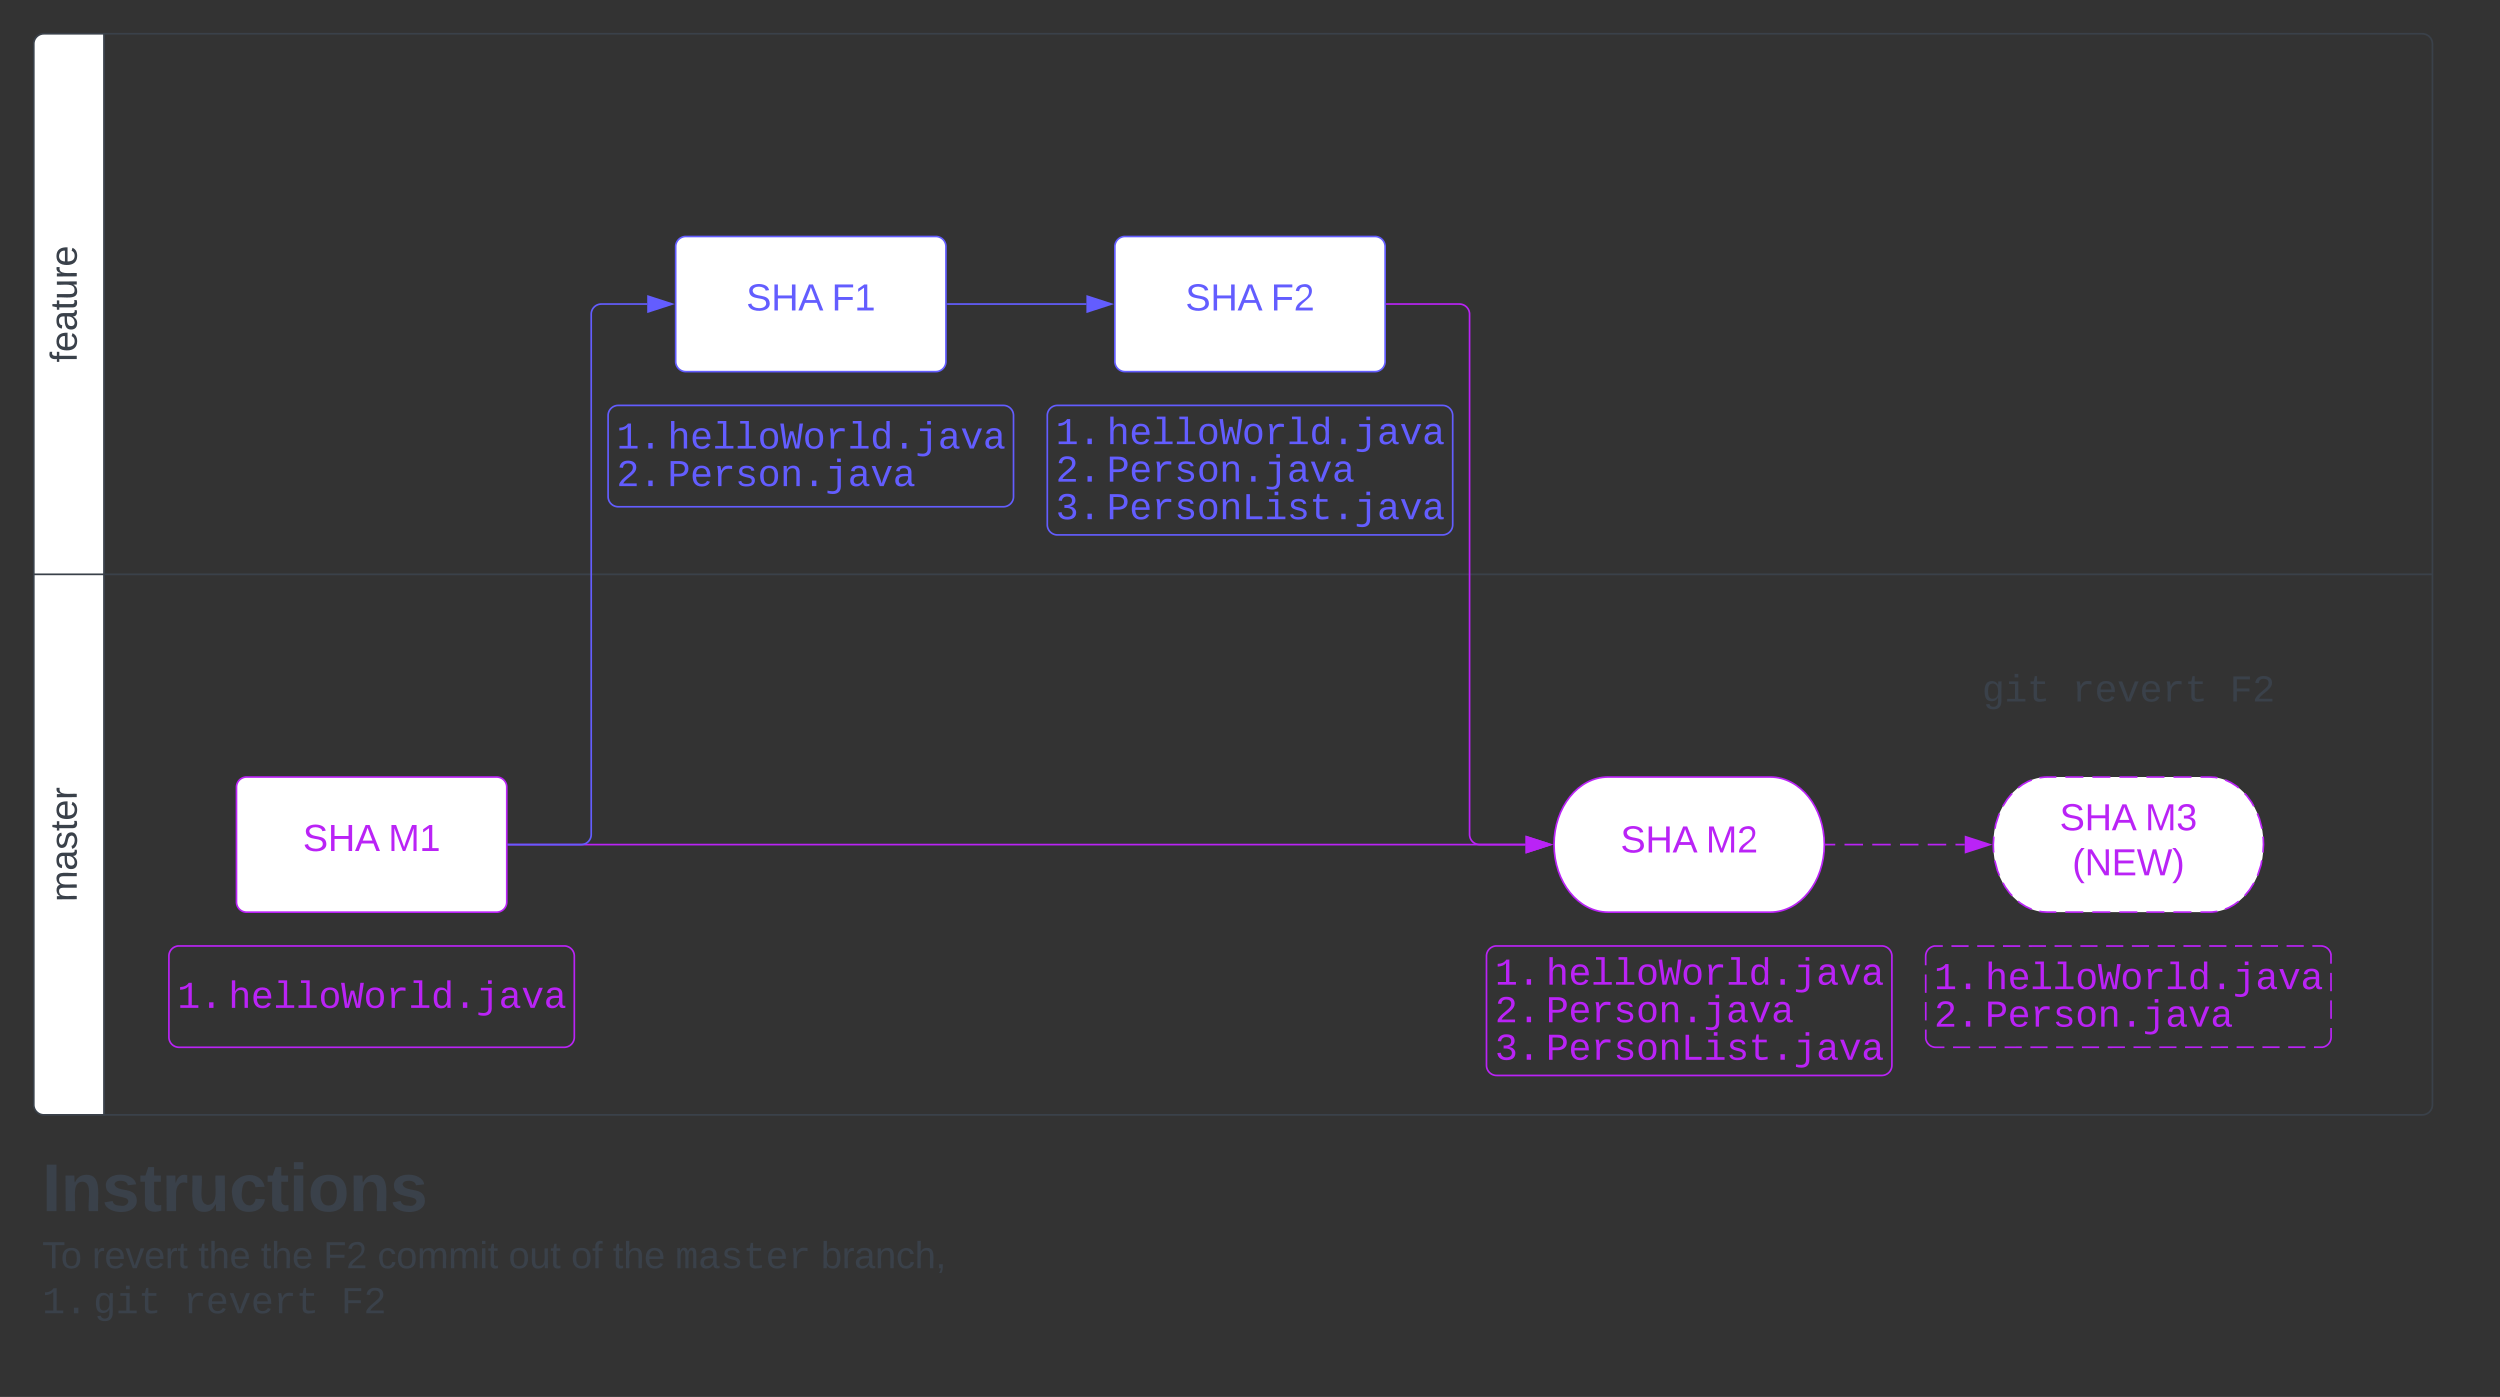 <svg xmlns="http://www.w3.org/2000/svg" xmlns:xlink="http://www.w3.org/1999/xlink" xmlns:lucid="lucid" width="1480" height="827"><rect width="100%" height="100%" fill="#333333" stroke="none"/><g transform="translate(0 0)" lucid:page-tab-id="qTZPbppSjPnt"><path d="M20 340V26a6 6 0 0 1 6-6h35.67v320zM61.67 660H26a6 6 0 0 1-6-6V340h41.67z" stroke="#3a414a" fill="#fff"/><path d="M61.67 20H1434a6 6 0 0 1 6 6v314H61.67zM1440 340v314a6 6 0 0 1-6 6H61.67V340z" stroke="#3a414a" fill="none"/><use xlink:href="#a" transform="matrix(-1.8369701987210297e-16,-1,1,-1.8369701987210297e-16,20,340) translate(125.463 25.444)"/><use xlink:href="#b" transform="matrix(-1.8369701987210297e-16,-1,1,-1.8369701987210297e-16,20,660) translate(126.111 25.444)"/><path d="M140 466a6 6 0 0 1 6-6h148a6 6 0 0 1 6 6v68a6 6 0 0 1-6 6H146a6 6 0 0 1-6-6z" stroke="#ba23f6" fill="#fff"/><use xlink:href="#c" transform="matrix(1,0,0,1,152,472) translate(27.321 31.778)"/><use xlink:href="#d" transform="matrix(1,0,0,1,152,472) translate(77.877 31.778)"/><path d="M400 146a6 6 0 0 1 6-6h148a6 6 0 0 1 6 6v68a6 6 0 0 1-6 6H406a6 6 0 0 1-6-6z" stroke="#635dff" fill="#fff"/><use xlink:href="#e" transform="matrix(1,0,0,1,412,152) translate(29.79 31.778)"/><use xlink:href="#f" transform="matrix(1,0,0,1,412,152) translate(80.346 31.778)"/><path d="M660 146a6 6 0 0 1 6-6h148a6 6 0 0 1 6 6v68a6 6 0 0 1-6 6H666a6 6 0 0 1-6-6z" stroke="#635dff" fill="#fff"/><use xlink:href="#e" transform="matrix(1,0,0,1,672,152) translate(29.79 31.778)"/><use xlink:href="#g" transform="matrix(1,0,0,1,672,152) translate(80.346 31.778)"/><path d="M1048 460c17.67 0 32 17.9 32 40s-14.33 40-32 40h-96c-17.67 0-32-17.9-32-40s14.33-40 32-40z" stroke="#ba23f6" fill="#fff"/><use xlink:href="#c" transform="matrix(1,0,0,1,925,465) translate(34.321 39.653)"/><use xlink:href="#h" transform="matrix(1,0,0,1,925,465) translate(84.877 39.653)"/><path d="M560.96 180h82.2" stroke="#635dff" fill="none"/><path d="M560.98 180.5h-.52v-1h.52z" stroke="#635dff" stroke-width=".05" fill="#635dff"/><path d="M657.92 180l-14.27 4.64v-9.28z" stroke="#635dff" fill="#635dff"/><path d="M820.96 180h43.02a6 6 0 0 1 6 6v308a6 6 0 0 0 6 6h27.14" stroke="#ba23f6" fill="none"/><path d="M820.98 180.5h-.52v-1h.52z" stroke="#ba23f6" stroke-width=".05" fill="#ba23f6"/><path d="M917.88 500l-14.26 4.64v-9.28z" stroke="#ba23f6" fill="#ba23f6"/><path d="M300.96 500h602.16" stroke="#ba23f6" fill="none"/><path d="M300.98 500.5h-.52v-1h.52z" stroke="#ba23f6" stroke-width=".05" fill="#ba23f6"/><path d="M917.88 500l-14.26 4.64v-9.28z" stroke="#ba23f6" fill="#ba23f6"/><path d="M300.96 500H344a6 6 0 0 0 6-6V186a6 6 0 0 1 6-6h27.15" stroke="#635dff" fill="none"/><path d="M300.98 500.5h-.52v-1h.52z" stroke="#635dff" stroke-width=".05" fill="#635dff"/><path d="M397.92 180l-14.27 4.64v-9.28z" stroke="#635dff" fill="#635dff"/><path d="M100 566a6 6 0 0 1 6-6h228a6 6 0 0 1 6 6v48a6 6 0 0 1-6 6H106a6 6 0 0 1-6-6z" stroke="#ba23f6" fill="#fff" fill-opacity="0"/><use xlink:href="#i" transform="matrix(1,0,0,1,105,565) translate(0 31.662)"/><use xlink:href="#j" transform="matrix(1,0,0,1,105,565) translate(30.226 31.662)"/><path d="M360 246a6 6 0 0 1 6-6h228a6 6 0 0 1 6 6v48a6 6 0 0 1-6 6H366a6 6 0 0 1-6-6z" stroke="#635dff" fill="#fff" fill-opacity="0"/><use xlink:href="#k" transform="matrix(1,0,0,1,365,245) translate(0 20.551)"/><use xlink:href="#l" transform="matrix(1,0,0,1,365,245) translate(30.226 20.551)"/><use xlink:href="#m" transform="matrix(1,0,0,1,365,245) translate(0 42.773)"/><use xlink:href="#n" transform="matrix(1,0,0,1,365,245) translate(30.226 42.773)"/><path d="M620 246a6 6 0 0 1 6-6h228a6 6 0 0 1 6 6v64.67a6 6 0 0 1-6 6H626a6 6 0 0 1-6-6z" stroke="#635dff" fill="#fff" fill-opacity="0"/><use xlink:href="#k" transform="matrix(1,0,0,1,625,245) translate(0 17.94)"/><use xlink:href="#l" transform="matrix(1,0,0,1,625,245) translate(30.226 17.94)"/><use xlink:href="#m" transform="matrix(1,0,0,1,625,245) translate(0 40.162)"/><use xlink:href="#o" transform="matrix(1,0,0,1,625,245) translate(30.226 40.162)"/><use xlink:href="#p" transform="matrix(1,0,0,1,625,245) translate(0 62.385)"/><use xlink:href="#q" transform="matrix(1,0,0,1,625,245) translate(30.226 62.385)"/><path d="M880 566a6 6 0 0 1 6-6h228a6 6 0 0 1 6 6v64.67a6 6 0 0 1-6 6H886a6 6 0 0 1-6-6z" stroke="#ba23f6" fill="#fff" fill-opacity="0"/><use xlink:href="#i" transform="matrix(1,0,0,1,885,565) translate(0 17.94)"/><use xlink:href="#r" transform="matrix(1,0,0,1,885,565) translate(30.226 17.94)"/><use xlink:href="#s" transform="matrix(1,0,0,1,885,565) translate(0 40.162)"/><use xlink:href="#t" transform="matrix(1,0,0,1,885,565) translate(30.226 40.162)"/><use xlink:href="#u" transform="matrix(1,0,0,1,885,565) translate(0 62.385)"/><use xlink:href="#v" transform="matrix(1,0,0,1,885,565) translate(30.226 62.385)"/><path d="M20 686a6 6 0 0 1 6-6h1408a6 6 0 0 1 6 6v94.9a6 6 0 0 1-6 6H26a6 6 0 0 1-6-6z" stroke="#000" stroke-opacity="0" fill="#fff" fill-opacity="0"/><g><use xlink:href="#w" transform="matrix(1,0,0,1,25,685) translate(0 32)"/><use xlink:href="#x" transform="matrix(1,0,0,1,25,685) translate(0 65.778)"/><use xlink:href="#y" transform="matrix(1,0,0,1,25,685) translate(29.568 65.778)"/><use xlink:href="#z" transform="matrix(1,0,0,1,25,685) translate(92.407 65.778)"/><use xlink:href="#z" transform="matrix(1,0,0,1,25,685) translate(129.444 65.778)"/><use xlink:href="#A" transform="matrix(1,0,0,1,25,685) translate(166.481 65.778)"/><use xlink:href="#B" transform="matrix(1,0,0,1,25,685) translate(198.519 65.778)"/><use xlink:href="#C" transform="matrix(1,0,0,1,25,685) translate(276.111 65.778)"/><use xlink:href="#D" transform="matrix(1,0,0,1,25,685) translate(313.148 65.778)"/><use xlink:href="#z" transform="matrix(1,0,0,1,25,685) translate(337.84 65.778)"/><use xlink:href="#E" transform="matrix(1,0,0,1,25,685) translate(374.877 65.778)"/><use xlink:href="#F" transform="matrix(1,0,0,1,25,685) translate(461.062 65.778)"/><use xlink:href="#G" transform="matrix(1,0,0,1,25,685) translate(0 92.44)"/><use xlink:href="#H" transform="matrix(1,0,0,1,25,685) translate(30.226 92.44)"/><use xlink:href="#I" transform="matrix(1,0,0,1,25,685) translate(83.568 92.44)"/><use xlink:href="#J" transform="matrix(1,0,0,1,25,685) translate(176.916 92.44)"/></g><path d="M1308 460c17.67 0 32 17.9 32 40s-14.33 40-32 40h-96c-17.67 0-32-17.9-32-40s14.33-40 32-40z" fill="#fff"/><path d="M1317.24 461.72l.38.12 3.18 1.5 3.17 2 1.38 1.13m3.44 3.22l1.33 1.4 2.84 3.88 1.3 2.36m2.06 4.25l1.24 3.07 1.5 5.67.03.26m.62 4.7l.15 1.12.13 3.58-.3 4.72m-.68 4.66l-.53 2.8-1.77 5.46-.37.78m-2.02 4.27l-2.57 4.08-2.93 3.57m-3.46 3.2l-2.78 2.05-3.18 1.78-2.2.88m-4.52 1.3l-2.86.37-1.84.07h-5.33m-5.34 0h-10.66m-5.34 0h-10.66m-5.34 0h-10.66m-5.34 0h-10.66m-5.34 0h-10.66m-5.34 0H1212l-3.24-.2-1.45-.28m-4.54-1.24l-.38-.12-3.18-1.5-3.17-2-1.38-1.13m-3.44-3.22l-1.33-1.4-2.84-3.88-1.3-2.36m-2.06-4.25l-1.24-3.07-1.5-5.67-.03-.26m-.62-4.7l-.15-1.12-.13-3.58.3-4.72m.68-4.66l.53-2.8 1.77-5.46.37-.78m2.02-4.27l2.57-4.08 2.93-3.57m3.46-3.2l2.78-2.05 3.18-1.78 2.2-.88m4.52-1.3l2.86-.37 1.84-.07h5.33m5.34 0h10.66m5.34 0h10.66m5.34 0h10.66m5.34 0h10.66m5.34 0h10.66m5.34 0h5.33l3.24.2 1.45.28" stroke="#ba23f6" fill="none"/><g><use xlink:href="#c" transform="matrix(1,0,0,1,1185,465) translate(34.326 26.528)"/><use xlink:href="#K" transform="matrix(1,0,0,1,1185,465) translate(84.882 26.528)"/><use xlink:href="#L" transform="matrix(1,0,0,1,1185,465) translate(41.795 53.194)"/></g><path d="M1140 566a6 6 0 0 1 6-6h228a6 6 0 0 1 6 6v48a6 6 0 0 1-6 6h-228a6 6 0 0 1-6-6z" fill="#fff" fill-opacity="0"/><path d="M1155.24 560.07h10.17m5.1 0h10.17m5.1 0h10.17m5.08 0l10.18-.02m5.1 0h10.16m5.1 0h10.16m5.1 0h10.17m5.07 0l10.18-.02m5.1 0h10.16m5.1 0h10.17m5.1 0h10.17m5.08 0l10.18-.02m5.1 0h10.16m5.1 0h10.16m5.1 0h5.08l.94.07.9.22.88.35.8.5.72.6.6.72.5.8.37.88.23.9v5.45m0 5.44l.03 10.87m0 5.45l.02 10.87m0 5.44l.02 5.44-.07.94-.22.9-.35.88-.5.8-.6.72-.72.6-.8.5-.88.37-.9.23h-5.1m-5.1 0h-10.16m-5.1 0h-10.17m-5.1 0h-10.17m-5.08 0l-10.18.02m-5.1 0h-10.16m-5.1 0h-10.16m-5.1 0h-10.17m-5.07 0l-10.18.02m-5.1 0h-10.16m-5.1 0h-10.17m-5.1 0h-10.17m-5.08 0l-10.18.02m-5.1 0h-10.16m-5.1 0h-10.16m-5.1 0H1146l-.94-.07-.9-.22-.88-.35-.8-.5-.72-.6-.6-.72-.5-.8-.37-.88-.23-.9v-5.45m0-5.44l-.03-10.87m0-5.45l-.02-10.87m0-5.44L1140 566l.07-.94.22-.9.35-.88.5-.8.6-.72.72-.6.8-.5.88-.37.9-.23h5.1" stroke="#ba23f6" fill="none"/><g><use xlink:href="#i" transform="matrix(1,0,0,1,1145,565) translate(0 20.551)"/><use xlink:href="#r" transform="matrix(1,0,0,1,1145,565) translate(30.226 20.551)"/><use xlink:href="#s" transform="matrix(1,0,0,1,1145,565) translate(0 42.773)"/><use xlink:href="#M" transform="matrix(1,0,0,1,1145,565) translate(30.226 42.773)"/></g><path d="M1081 500h5.47m5.48 0h10.95m5.47 0h10.95m5.48 0h10.94m5.48 0h10.95m5.47 0h5.48" stroke="#ba23f6" fill="none"/><path d="M1081 500.5h-.53l.03-.5-.02-.5h.53z" stroke="#ba23f6" stroke-width=".05" fill="#ba23f6"/><path d="M1177.88 500l-14.26 4.64v-9.28z" stroke="#ba23f6" fill="#ba23f6"/><path d="M1130 386a6 6 0 0 1 6-6h248a6 6 0 0 1 6 6v48a6 6 0 0 1-6 6h-248a6 6 0 0 1-6-6z" stroke="#000" stroke-opacity="0" fill="#fff" fill-opacity="0"/><g><use xlink:href="#H" transform="matrix(1,0,0,1,1135,385) translate(38.319 30.273)"/><use xlink:href="#I" transform="matrix(1,0,0,1,1135,385) translate(91.661 30.273)"/><use xlink:href="#J" transform="matrix(1,0,0,1,1135,385) translate(185.01 30.273)"/></g><defs><path fill="#3a414a" d="M101-234c-31-9-42 10-38 44h38v23H63V0H32v-167H5v-23h27c-7-52 17-82 69-68v24" id="N"/><path fill="#3a414a" d="M100-194c63 0 86 42 84 106H49c0 40 14 67 53 68 26 1 43-12 49-29l28 8c-11 28-37 45-77 45C44 4 14-33 15-96c1-61 26-98 85-98zm52 81c6-60-76-77-97-28-3 7-6 17-6 28h103" id="O"/><path fill="#3a414a" d="M141-36C126-15 110 5 73 4 37 3 15-17 15-53c-1-64 63-63 125-63 3-35-9-54-41-54-24 1-41 7-42 31l-33-3c5-37 33-52 76-52 45 0 72 20 72 64v82c-1 20 7 32 28 27v20c-31 9-61-2-59-35zM48-53c0 20 12 33 32 33 41-3 63-29 60-74-43 2-92-5-92 41" id="P"/><path fill="#3a414a" d="M59-47c-2 24 18 29 38 22v24C64 9 27 4 27-40v-127H5v-23h24l9-43h21v43h35v23H59v120" id="Q"/><path fill="#3a414a" d="M84 4C-5 8 30-112 23-190h32v120c0 31 7 50 39 49 72-2 45-101 50-169h31l1 190h-30c-1-10 1-25-2-33-11 22-28 36-60 37" id="R"/><path fill="#3a414a" d="M114-163C36-179 61-72 57 0H25l-1-190h30c1 12-1 29 2 39 6-27 23-49 58-41v29" id="S"/><g id="a"><use transform="matrix(0.062,0,0,0.062,0,0)" xlink:href="#N"/><use transform="matrix(0.062,0,0,0.062,6.173,0)" xlink:href="#O"/><use transform="matrix(0.062,0,0,0.062,18.519,0)" xlink:href="#P"/><use transform="matrix(0.062,0,0,0.062,30.864,0)" xlink:href="#Q"/><use transform="matrix(0.062,0,0,0.062,37.037,0)" xlink:href="#R"/><use transform="matrix(0.062,0,0,0.062,49.383,0)" xlink:href="#S"/><use transform="matrix(0.062,0,0,0.062,56.728,0)" xlink:href="#O"/></g><path fill="#3a414a" d="M210-169c-67 3-38 105-44 169h-31v-121c0-29-5-50-35-48C34-165 62-65 56 0H25l-1-190h30c1 10-1 24 2 32 10-44 99-50 107 0 11-21 27-35 58-36 85-2 47 119 55 194h-31v-121c0-29-5-49-35-48" id="T"/><path fill="#3a414a" d="M135-143c-3-34-86-38-87 0 15 53 115 12 119 90S17 21 10-45l28-5c4 36 97 45 98 0-10-56-113-15-118-90-4-57 82-63 122-42 12 7 21 19 24 35" id="U"/><g id="b"><use transform="matrix(0.062,0,0,0.062,0,0)" xlink:href="#T"/><use transform="matrix(0.062,0,0,0.062,18.457,0)" xlink:href="#P"/><use transform="matrix(0.062,0,0,0.062,30.802,0)" xlink:href="#U"/><use transform="matrix(0.062,0,0,0.062,41.914,0)" xlink:href="#Q"/><use transform="matrix(0.062,0,0,0.062,48.086,0)" xlink:href="#O"/><use transform="matrix(0.062,0,0,0.062,60.432,0)" xlink:href="#S"/></g><path fill="#ba23f6" d="M185-189c-5-48-123-54-124 2 14 75 158 14 163 119 3 78-121 87-175 55-17-10-28-26-33-46l33-7c5 56 141 63 141-1 0-78-155-14-162-118-5-82 145-84 179-34 5 7 8 16 11 25" id="V"/><path fill="#ba23f6" d="M197 0v-115H63V0H30v-248h33v105h134v-105h34V0h-34" id="W"/><path fill="#ba23f6" d="M205 0l-28-72H64L36 0H1l101-248h38L239 0h-34zm-38-99l-47-123c-12 45-31 82-46 123h93" id="X"/><g id="c"><use transform="matrix(0.062,0,0,0.062,0,0)" xlink:href="#V"/><use transform="matrix(0.062,0,0,0.062,14.815,0)" xlink:href="#W"/><use transform="matrix(0.062,0,0,0.062,30.802,0)" xlink:href="#X"/></g><path fill="#ba23f6" d="M240 0l2-218c-23 76-54 145-80 218h-23L58-218 59 0H30v-248h44l77 211c21-75 51-140 76-211h43V0h-30" id="Y"/><path fill="#ba23f6" d="M27 0v-27h64v-190l-56 39v-29l58-41h29v221h61V0H27" id="Z"/><g id="d"><use transform="matrix(0.062,0,0,0.062,0,0)" xlink:href="#Y"/><use transform="matrix(0.062,0,0,0.062,18.457,0)" xlink:href="#Z"/></g><path fill="#635dff" d="M185-189c-5-48-123-54-124 2 14 75 158 14 163 119 3 78-121 87-175 55-17-10-28-26-33-46l33-7c5 56 141 63 141-1 0-78-155-14-162-118-5-82 145-84 179-34 5 7 8 16 11 25" id="aa"/><path fill="#635dff" d="M197 0v-115H63V0H30v-248h33v105h134v-105h34V0h-34" id="ab"/><path fill="#635dff" d="M205 0l-28-72H64L36 0H1l101-248h38L239 0h-34zm-38-99l-47-123c-12 45-31 82-46 123h93" id="ac"/><g id="e"><use transform="matrix(0.062,0,0,0.062,0,0)" xlink:href="#aa"/><use transform="matrix(0.062,0,0,0.062,14.815,0)" xlink:href="#ab"/><use transform="matrix(0.062,0,0,0.062,30.802,0)" xlink:href="#ac"/></g><path fill="#635dff" d="M63-220v92h138v28H63V0H30v-248h175v28H63" id="ad"/><path fill="#635dff" d="M27 0v-27h64v-190l-56 39v-29l58-41h29v221h61V0H27" id="ae"/><g id="f"><use transform="matrix(0.062,0,0,0.062,0,0)" xlink:href="#ad"/><use transform="matrix(0.062,0,0,0.062,13.519,0)" xlink:href="#ae"/></g><path fill="#635dff" d="M101-251c82-7 93 87 43 132L82-64C71-53 59-42 53-27h129V0H18c2-99 128-94 128-182 0-28-16-43-45-43s-46 15-49 41l-32-3c6-41 34-60 81-64" id="af"/><g id="g"><use transform="matrix(0.062,0,0,0.062,0,0)" xlink:href="#ad"/><use transform="matrix(0.062,0,0,0.062,13.519,0)" xlink:href="#af"/></g><path fill="#ba23f6" d="M101-251c82-7 93 87 43 132L82-64C71-53 59-42 53-27h129V0H18c2-99 128-94 128-182 0-28-16-43-45-43s-46 15-49 41l-32-3c6-41 34-60 81-64" id="ag"/><g id="h"><use transform="matrix(0.062,0,0,0.062,0,0)" xlink:href="#Y"/><use transform="matrix(0.062,0,0,0.062,18.457,0)" xlink:href="#ag"/></g><path fill="#ba23f6" d="M148-1120c216-7 379-89 463-229h166v1204h353V0H157v-145h439v-1021c-79 124-254 184-448 194v-148" id="ah"/><path fill="#ba23f6" d="M496 0v-299h235V0H496" id="ai"/><g id="i"><use transform="matrix(0.011,0,0,0.011,0,0)" xlink:href="#ah"/><use transform="matrix(0.011,0,0,0.011,13.336,0)" xlink:href="#ai"/></g><path fill="#ba23f6" d="M648-963c-190 6-283 138-283 336V0H185v-1484h181c-2 197 6 404-9 587h3c62-120 159-205 339-205 242 0 351 135 350 381V0H868v-695c1-168-57-273-220-268" id="aj"/><path fill="#ba23f6" d="M617-1102c355 0 481 238 477 599H322c5 222 84 388 301 388 144 0 244-59 284-166l158 45C1002-72 854 20 623 20c-342 0-490-220-490-568 0-346 151-554 484-554zm291 461c-18-192-90-328-289-328-194 0-287 128-295 328h584" id="ak"/><path fill="#ba23f6" d="M736-142h380V0H134v-142h422v-1200H267v-142h469v1342" id="al"/><path fill="#ba23f6" d="M615-1102c343 0 484 203 482 560-1 347-147 562-488 562-336 0-475-219-479-562-4-349 156-560 485-560zm-8 989c240 0 301-180 301-429 0-245-55-427-290-427-236 0-299 181-299 427 0 243 61 429 288 429" id="am"/><path fill="#ba23f6" d="M1018 0H810c-67-251-137-496-194-756C558-495 487-250 419 0H211L0-1349h189c48 393 110 772 142 1181 58-262 128-512 197-763h175c69 251 139 500 197 763 37-402 92-789 139-1181h189" id="an"/><path fill="#ba23f6" d="M839-1102c70 0 148 7 206 17v167c-112-18-268-36-363 15-129 69-208 203-208 395V0H294c-10-367 32-789-52-1082h171c21 75 41 161 48 250h5c67-152 152-270 373-270" id="ao"/><path fill="#ba23f6" d="M865-914c-3-187-2-380-2-570h180v1261c0 76 1 155 6 223H877c-8-49-9-116-10-174h-5C801-44 708 26 530 26c-135 0-234-46-297-139s-95-232-95-419c0-377 131-566 392-566 176 0 271 63 335 184zm-286-51c-222 0-255 197-255 427 0 229 31 425 253 425 237 0 286-195 286-441 0-238-52-411-284-411" id="ap"/><path fill="#ba23f6" d="M390 276c167 0 266-82 266-251v-965H249v-142h587V28c-4 270-165 397-431 397-107 0-208-16-288-43V242c80 18 173 34 273 34zm246-1568v-192h200v192H636" id="aq"/><path fill="#ba23f6" d="M1000-272c3 95 12 159 101 161 21 0 41-3 59-7V-6c-44 10-86 16-139 16-141 2-191-84-197-217h-6C748-76 648 20 446 20c-207 0-318-120-318-322 0-266 194-348 454-354l236-4c12-191-40-305-222-305-140 0-220 47-232 172l-188-17c33-204 181-292 423-292 255 0 401 118 401 364v466zm-683-27c0 109 63 184 175 182 166-3 259-96 306-217 24-65 20-120 20-200-232 7-501-28-501 235" id="ar"/><path fill="#ba23f6" d="M715 0H502L69-1082h202c94 253 197 500 285 758 19 57 36 126 52 183 96-335 234-626 350-941h201" id="as"/><g id="j"><use transform="matrix(0.011,0,0,0.011,0,0)" xlink:href="#aj"/><use transform="matrix(0.011,0,0,0.011,13.336,0)" xlink:href="#ak"/><use transform="matrix(0.011,0,0,0.011,26.671,0)" xlink:href="#al"/><use transform="matrix(0.011,0,0,0.011,40.007,0)" xlink:href="#al"/><use transform="matrix(0.011,0,0,0.011,53.342,0)" xlink:href="#am"/><use transform="matrix(0.011,0,0,0.011,66.678,0)" xlink:href="#an"/><use transform="matrix(0.011,0,0,0.011,80.013,0)" xlink:href="#am"/><use transform="matrix(0.011,0,0,0.011,93.349,0)" xlink:href="#ao"/><use transform="matrix(0.011,0,0,0.011,106.684,0)" xlink:href="#al"/><use transform="matrix(0.011,0,0,0.011,120.02,0)" xlink:href="#ap"/><use transform="matrix(0.011,0,0,0.011,133.355,0)" xlink:href="#ai"/><use transform="matrix(0.011,0,0,0.011,146.691,0)" xlink:href="#aq"/><use transform="matrix(0.011,0,0,0.011,160.026,0)" xlink:href="#ar"/><use transform="matrix(0.011,0,0,0.011,173.362,0)" xlink:href="#as"/><use transform="matrix(0.011,0,0,0.011,186.697,0)" xlink:href="#ar"/></g><path fill="#635dff" d="M148-1120c216-7 379-89 463-229h166v1204h353V0H157v-145h439v-1021c-79 124-254 184-448 194v-148" id="at"/><path fill="#635dff" d="M496 0v-299h235V0H496" id="au"/><g id="k"><use transform="matrix(0.011,0,0,0.011,0,0)" xlink:href="#at"/><use transform="matrix(0.011,0,0,0.011,13.336,0)" xlink:href="#au"/></g><path fill="#635dff" d="M648-963c-190 6-283 138-283 336V0H185v-1484h181c-2 197 6 404-9 587h3c62-120 159-205 339-205 242 0 351 135 350 381V0H868v-695c1-168-57-273-220-268" id="av"/><path fill="#635dff" d="M617-1102c355 0 481 238 477 599H322c5 222 84 388 301 388 144 0 244-59 284-166l158 45C1002-72 854 20 623 20c-342 0-490-220-490-568 0-346 151-554 484-554zm291 461c-18-192-90-328-289-328-194 0-287 128-295 328h584" id="aw"/><path fill="#635dff" d="M736-142h380V0H134v-142h422v-1200H267v-142h469v1342" id="ax"/><path fill="#635dff" d="M615-1102c343 0 484 203 482 560-1 347-147 562-488 562-336 0-475-219-479-562-4-349 156-560 485-560zm-8 989c240 0 301-180 301-429 0-245-55-427-290-427-236 0-299 181-299 427 0 243 61 429 288 429" id="ay"/><path fill="#635dff" d="M1018 0H810c-67-251-137-496-194-756C558-495 487-250 419 0H211L0-1349h189c48 393 110 772 142 1181 58-262 128-512 197-763h175c69 251 139 500 197 763 37-402 92-789 139-1181h189" id="az"/><path fill="#635dff" d="M839-1102c70 0 148 7 206 17v167c-112-18-268-36-363 15-129 69-208 203-208 395V0H294c-10-367 32-789-52-1082h171c21 75 41 161 48 250h5c67-152 152-270 373-270" id="aA"/><path fill="#635dff" d="M865-914c-3-187-2-380-2-570h180v1261c0 76 1 155 6 223H877c-8-49-9-116-10-174h-5C801-44 708 26 530 26c-135 0-234-46-297-139s-95-232-95-419c0-377 131-566 392-566 176 0 271 63 335 184zm-286-51c-222 0-255 197-255 427 0 229 31 425 253 425 237 0 286-195 286-441 0-238-52-411-284-411" id="aB"/><path fill="#635dff" d="M390 276c167 0 266-82 266-251v-965H249v-142h587V28c-4 270-165 397-431 397-107 0-208-16-288-43V242c80 18 173 34 273 34zm246-1568v-192h200v192H636" id="aC"/><path fill="#635dff" d="M1000-272c3 95 12 159 101 161 21 0 41-3 59-7V-6c-44 10-86 16-139 16-141 2-191-84-197-217h-6C748-76 648 20 446 20c-207 0-318-120-318-322 0-266 194-348 454-354l236-4c12-191-40-305-222-305-140 0-220 47-232 172l-188-17c33-204 181-292 423-292 255 0 401 118 401 364v466zm-683-27c0 109 63 184 175 182 166-3 259-96 306-217 24-65 20-120 20-200-232 7-501-28-501 235" id="aD"/><path fill="#635dff" d="M715 0H502L69-1082h202c94 253 197 500 285 758 19 57 36 126 52 183 96-335 234-626 350-941h201" id="aE"/><g id="l"><use transform="matrix(0.011,0,0,0.011,0,0)" xlink:href="#av"/><use transform="matrix(0.011,0,0,0.011,13.336,0)" xlink:href="#aw"/><use transform="matrix(0.011,0,0,0.011,26.671,0)" xlink:href="#ax"/><use transform="matrix(0.011,0,0,0.011,40.007,0)" xlink:href="#ax"/><use transform="matrix(0.011,0,0,0.011,53.342,0)" xlink:href="#ay"/><use transform="matrix(0.011,0,0,0.011,66.678,0)" xlink:href="#az"/><use transform="matrix(0.011,0,0,0.011,80.013,0)" xlink:href="#ay"/><use transform="matrix(0.011,0,0,0.011,93.349,0)" xlink:href="#aA"/><use transform="matrix(0.011,0,0,0.011,106.684,0)" xlink:href="#ax"/><use transform="matrix(0.011,0,0,0.011,120.02,0)" xlink:href="#aB"/><use transform="matrix(0.011,0,0,0.011,133.355,0)" xlink:href="#au"/><use transform="matrix(0.011,0,0,0.011,146.691,0)" xlink:href="#aC"/><use transform="matrix(0.011,0,0,0.011,160.026,0)" xlink:href="#aD"/><use transform="matrix(0.011,0,0,0.011,173.362,0)" xlink:href="#aE"/><use transform="matrix(0.011,0,0,0.011,186.697,0)" xlink:href="#aD"/></g><path fill="#635dff" d="M611-1370c266 0 451 106 451 368 0 147-77 243-154 327-132 144-316 255-451 395-42 44-75 87-96 134h723V0H144v-117c124-264 387-411 582-603 73-72 151-147 151-271 0-161-104-231-266-231-163 0-249 90-268 238l-184-17c35-233 185-369 452-369" id="aF"/><g id="m"><use transform="matrix(0.011,0,0,0.011,0,0)" xlink:href="#aF"/><use transform="matrix(0.011,0,0,0.011,13.336,0)" xlink:href="#au"/></g><path fill="#635dff" d="M622-1349c296 4 497 117 497 404 0 282-193 424-485 431H353V0H162v-1349h460zm-15 684c195-3 320-88 320-277 0-184-129-255-328-254H353v531h254" id="aG"/><path fill="#635dff" d="M873-819c-18-114-119-146-250-146-163 0-245 50-245 151 0 151 170 148 294 185 182 54 388 94 388 320 0 240-189 325-439 329-245 4-410-69-454-268l159-31c24 133 136 168 295 165 144-2 270-31 270-171 0-164-195-160-331-202-167-52-350-87-350-299 0-218 173-315 413-313 220 2 373 77 412 260" id="aH"/><path fill="#635dff" d="M706-1102c241 0 344 136 343 381V0H868v-695c1-168-57-273-220-268-190 6-283 138-283 336V0H185c-3-360 6-732-6-1082h170c4 54 7 126 8 185h3c63-121 164-204 346-205" id="aI"/><g id="n"><use transform="matrix(0.011,0,0,0.011,0,0)" xlink:href="#aG"/><use transform="matrix(0.011,0,0,0.011,13.336,0)" xlink:href="#aw"/><use transform="matrix(0.011,0,0,0.011,26.671,0)" xlink:href="#aA"/><use transform="matrix(0.011,0,0,0.011,40.007,0)" xlink:href="#aH"/><use transform="matrix(0.011,0,0,0.011,53.342,0)" xlink:href="#ay"/><use transform="matrix(0.011,0,0,0.011,66.678,0)" xlink:href="#aI"/><use transform="matrix(0.011,0,0,0.011,80.013,0)" xlink:href="#au"/><use transform="matrix(0.011,0,0,0.011,93.349,0)" xlink:href="#aC"/><use transform="matrix(0.011,0,0,0.011,106.684,0)" xlink:href="#aD"/><use transform="matrix(0.011,0,0,0.011,120.02,0)" xlink:href="#aE"/><use transform="matrix(0.011,0,0,0.011,133.355,0)" xlink:href="#aD"/></g><g id="o"><use transform="matrix(0.011,0,0,0.011,0,0)" xlink:href="#aG"/><use transform="matrix(0.011,0,0,0.011,13.336,0)" xlink:href="#aw"/><use transform="matrix(0.011,0,0,0.011,26.671,0)" xlink:href="#aA"/><use transform="matrix(0.011,0,0,0.011,40.007,0)" xlink:href="#aH"/><use transform="matrix(0.011,0,0,0.011,53.342,0)" xlink:href="#ay"/><use transform="matrix(0.011,0,0,0.011,66.678,0)" xlink:href="#aI"/><use transform="matrix(0.011,0,0,0.011,80.013,0)" xlink:href="#au"/><use transform="matrix(0.011,0,0,0.011,93.349,0)" xlink:href="#aC"/><use transform="matrix(0.011,0,0,0.011,106.684,0)" xlink:href="#aD"/><use transform="matrix(0.011,0,0,0.011,120.02,0)" xlink:href="#aE"/><use transform="matrix(0.011,0,0,0.011,133.355,0)" xlink:href="#aD"/></g><path fill="#635dff" d="M1060-1016c0 191-128 285-295 323v4c154 18 262 91 313 209 14 35 21 72 21 110 0 277-194 390-478 390-292 0-457-129-493-382l186-17c24 161 121 250 307 250 172 1 298-80 291-247-8-208-220-239-446-233v-156c217 9 409-34 409-232 0-152-102-225-264-225-159 0-264 88-278 233l-181-14c33-239 196-367 461-367 264 0 447 102 447 354" id="aJ"/><g id="p"><use transform="matrix(0.011,0,0,0.011,0,0)" xlink:href="#aJ"/><use transform="matrix(0.011,0,0,0.011,13.336,0)" xlink:href="#au"/></g><path fill="#635dff" d="M237 0v-1349h191v1193h672V0H237" id="aK"/><path fill="#635dff" d="M745-142h380V0H143v-142h422v-798H246v-142h499v940zM545-1292v-192h200v192H545" id="aL"/><path fill="#635dff" d="M682 16c-209 0-323-80-324-285v-671H190v-142h170l58-282h120v282h432v142H538v652c2 114 60 155 182 155 106 0 209-16 297-34v137C921-4 806 16 682 16" id="aM"/><g id="q"><use transform="matrix(0.011,0,0,0.011,0,0)" xlink:href="#aG"/><use transform="matrix(0.011,0,0,0.011,13.336,0)" xlink:href="#aw"/><use transform="matrix(0.011,0,0,0.011,26.671,0)" xlink:href="#aA"/><use transform="matrix(0.011,0,0,0.011,40.007,0)" xlink:href="#aH"/><use transform="matrix(0.011,0,0,0.011,53.342,0)" xlink:href="#ay"/><use transform="matrix(0.011,0,0,0.011,66.678,0)" xlink:href="#aI"/><use transform="matrix(0.011,0,0,0.011,80.013,0)" xlink:href="#aK"/><use transform="matrix(0.011,0,0,0.011,93.349,0)" xlink:href="#aL"/><use transform="matrix(0.011,0,0,0.011,106.684,0)" xlink:href="#aH"/><use transform="matrix(0.011,0,0,0.011,120.02,0)" xlink:href="#aM"/><use transform="matrix(0.011,0,0,0.011,133.355,0)" xlink:href="#au"/><use transform="matrix(0.011,0,0,0.011,146.691,0)" xlink:href="#aC"/><use transform="matrix(0.011,0,0,0.011,160.026,0)" xlink:href="#aD"/><use transform="matrix(0.011,0,0,0.011,173.362,0)" xlink:href="#aE"/><use transform="matrix(0.011,0,0,0.011,186.697,0)" xlink:href="#aD"/></g><g id="r"><use transform="matrix(0.011,0,0,0.011,0,0)" xlink:href="#aj"/><use transform="matrix(0.011,0,0,0.011,13.336,0)" xlink:href="#ak"/><use transform="matrix(0.011,0,0,0.011,26.671,0)" xlink:href="#al"/><use transform="matrix(0.011,0,0,0.011,40.007,0)" xlink:href="#al"/><use transform="matrix(0.011,0,0,0.011,53.342,0)" xlink:href="#am"/><use transform="matrix(0.011,0,0,0.011,66.678,0)" xlink:href="#an"/><use transform="matrix(0.011,0,0,0.011,80.013,0)" xlink:href="#am"/><use transform="matrix(0.011,0,0,0.011,93.349,0)" xlink:href="#ao"/><use transform="matrix(0.011,0,0,0.011,106.684,0)" xlink:href="#al"/><use transform="matrix(0.011,0,0,0.011,120.02,0)" xlink:href="#ap"/><use transform="matrix(0.011,0,0,0.011,133.355,0)" xlink:href="#ai"/><use transform="matrix(0.011,0,0,0.011,146.691,0)" xlink:href="#aq"/><use transform="matrix(0.011,0,0,0.011,160.026,0)" xlink:href="#ar"/><use transform="matrix(0.011,0,0,0.011,173.362,0)" xlink:href="#as"/><use transform="matrix(0.011,0,0,0.011,186.697,0)" xlink:href="#ar"/></g><path fill="#ba23f6" d="M611-1370c266 0 451 106 451 368 0 147-77 243-154 327-132 144-316 255-451 395-42 44-75 87-96 134h723V0H144v-117c124-264 387-411 582-603 73-72 151-147 151-271 0-161-104-231-266-231-163 0-249 90-268 238l-184-17c35-233 185-369 452-369" id="aN"/><g id="s"><use transform="matrix(0.011,0,0,0.011,0,0)" xlink:href="#aN"/><use transform="matrix(0.011,0,0,0.011,13.336,0)" xlink:href="#ai"/></g><path fill="#ba23f6" d="M622-1349c296 4 497 117 497 404 0 282-193 424-485 431H353V0H162v-1349h460zm-15 684c195-3 320-88 320-277 0-184-129-255-328-254H353v531h254" id="aO"/><path fill="#ba23f6" d="M873-819c-18-114-119-146-250-146-163 0-245 50-245 151 0 151 170 148 294 185 182 54 388 94 388 320 0 240-189 325-439 329-245 4-410-69-454-268l159-31c24 133 136 168 295 165 144-2 270-31 270-171 0-164-195-160-331-202-167-52-350-87-350-299 0-218 173-315 413-313 220 2 373 77 412 260" id="aP"/><path fill="#ba23f6" d="M706-1102c241 0 344 136 343 381V0H868v-695c1-168-57-273-220-268-190 6-283 138-283 336V0H185c-3-360 6-732-6-1082h170c4 54 7 126 8 185h3c63-121 164-204 346-205" id="aQ"/><g id="t"><use transform="matrix(0.011,0,0,0.011,0,0)" xlink:href="#aO"/><use transform="matrix(0.011,0,0,0.011,13.336,0)" xlink:href="#ak"/><use transform="matrix(0.011,0,0,0.011,26.671,0)" xlink:href="#ao"/><use transform="matrix(0.011,0,0,0.011,40.007,0)" xlink:href="#aP"/><use transform="matrix(0.011,0,0,0.011,53.342,0)" xlink:href="#am"/><use transform="matrix(0.011,0,0,0.011,66.678,0)" xlink:href="#aQ"/><use transform="matrix(0.011,0,0,0.011,80.013,0)" xlink:href="#ai"/><use transform="matrix(0.011,0,0,0.011,93.349,0)" xlink:href="#aq"/><use transform="matrix(0.011,0,0,0.011,106.684,0)" xlink:href="#ar"/><use transform="matrix(0.011,0,0,0.011,120.02,0)" xlink:href="#as"/><use transform="matrix(0.011,0,0,0.011,133.355,0)" xlink:href="#ar"/></g><path fill="#ba23f6" d="M1060-1016c0 191-128 285-295 323v4c154 18 262 91 313 209 14 35 21 72 21 110 0 277-194 390-478 390-292 0-457-129-493-382l186-17c24 161 121 250 307 250 172 1 298-80 291-247-8-208-220-239-446-233v-156c217 9 409-34 409-232 0-152-102-225-264-225-159 0-264 88-278 233l-181-14c33-239 196-367 461-367 264 0 447 102 447 354" id="aR"/><g id="u"><use transform="matrix(0.011,0,0,0.011,0,0)" xlink:href="#aR"/><use transform="matrix(0.011,0,0,0.011,13.336,0)" xlink:href="#ai"/></g><path fill="#ba23f6" d="M237 0v-1349h191v1193h672V0H237" id="aS"/><path fill="#ba23f6" d="M745-142h380V0H143v-142h422v-798H246v-142h499v940zM545-1292v-192h200v192H545" id="aT"/><path fill="#ba23f6" d="M682 16c-209 0-323-80-324-285v-671H190v-142h170l58-282h120v282h432v142H538v652c2 114 60 155 182 155 106 0 209-16 297-34v137C921-4 806 16 682 16" id="aU"/><g id="v"><use transform="matrix(0.011,0,0,0.011,0,0)" xlink:href="#aO"/><use transform="matrix(0.011,0,0,0.011,13.336,0)" xlink:href="#ak"/><use transform="matrix(0.011,0,0,0.011,26.671,0)" xlink:href="#ao"/><use transform="matrix(0.011,0,0,0.011,40.007,0)" xlink:href="#aP"/><use transform="matrix(0.011,0,0,0.011,53.342,0)" xlink:href="#am"/><use transform="matrix(0.011,0,0,0.011,66.678,0)" xlink:href="#aQ"/><use transform="matrix(0.011,0,0,0.011,80.013,0)" xlink:href="#aS"/><use transform="matrix(0.011,0,0,0.011,93.349,0)" xlink:href="#aT"/><use transform="matrix(0.011,0,0,0.011,106.684,0)" xlink:href="#aP"/><use transform="matrix(0.011,0,0,0.011,120.02,0)" xlink:href="#aU"/><use transform="matrix(0.011,0,0,0.011,133.355,0)" xlink:href="#ai"/><use transform="matrix(0.011,0,0,0.011,146.691,0)" xlink:href="#aq"/><use transform="matrix(0.011,0,0,0.011,160.026,0)" xlink:href="#ar"/><use transform="matrix(0.011,0,0,0.011,173.362,0)" xlink:href="#as"/><use transform="matrix(0.011,0,0,0.011,186.697,0)" xlink:href="#ar"/></g><path fill="#3a414a" d="M24 0v-248h52V0H24" id="aV"/><path fill="#3a414a" d="M135-194c87-1 58 113 63 194h-50c-7-57 23-157-34-157-59 0-34 97-39 157H25l-1-190h47c2 12-1 28 3 38 12-26 28-41 61-42" id="aW"/><path fill="#3a414a" d="M137-138c1-29-70-34-71-4 15 46 118 7 119 86 1 83-164 76-172 9l43-7c4 19 20 25 44 25 33 8 57-30 24-41C81-84 22-81 20-136c-2-80 154-74 161-7" id="aX"/><path fill="#3a414a" d="M115-3C79 11 28 4 28-45v-112H4v-33h27l15-45h31v45h36v33H77v99c-1 23 16 31 38 25v30" id="aY"/><path fill="#3a414a" d="M135-150c-39-12-60 13-60 57V0H25l-1-190h47c2 13-1 29 3 40 6-28 27-53 61-41v41" id="aZ"/><path fill="#3a414a" d="M85 4C-2 5 27-109 22-190h50c7 57-23 150 33 157 60-5 35-97 40-157h50l1 190h-47c-2-12 1-28-3-38-12 25-28 42-61 42" id="ba"/><path fill="#3a414a" d="M190-63c-7 42-38 67-86 67-59 0-84-38-90-98-12-110 154-137 174-36l-49 2c-2-19-15-32-35-32-30 0-35 28-38 64-6 74 65 87 74 30" id="bb"/><path fill="#3a414a" d="M25-224v-37h50v37H25zM25 0v-190h50V0H25" id="bc"/><path fill="#3a414a" d="M110-194c64 0 96 36 96 99 0 64-35 99-97 99-61 0-95-36-95-99 0-62 34-99 96-99zm-1 164c35 0 45-28 45-65 0-40-10-65-43-65-34 0-45 26-45 65 0 36 10 65 43 65" id="bd"/><g id="w"><use transform="matrix(0.111,0,0,0.111,0,0)" xlink:href="#aV"/><use transform="matrix(0.111,0,0,0.111,11.111,0)" xlink:href="#aW"/><use transform="matrix(0.111,0,0,0.111,35.444,0)" xlink:href="#aX"/><use transform="matrix(0.111,0,0,0.111,57.667,0)" xlink:href="#aY"/><use transform="matrix(0.111,0,0,0.111,70.889,0)" xlink:href="#aZ"/><use transform="matrix(0.111,0,0,0.111,86.444,0)" xlink:href="#ba"/><use transform="matrix(0.111,0,0,0.111,110.778,0)" xlink:href="#bb"/><use transform="matrix(0.111,0,0,0.111,133,0)" xlink:href="#aY"/><use transform="matrix(0.111,0,0,0.111,146.222,0)" xlink:href="#bc"/><use transform="matrix(0.111,0,0,0.111,157.333,0)" xlink:href="#bd"/><use transform="matrix(0.111,0,0,0.111,181.667,0)" xlink:href="#aW"/><use transform="matrix(0.111,0,0,0.111,206,0)" xlink:href="#aX"/></g><path fill="#3a414a" d="M127-220V0H93v-220H8v-28h204v28h-85" id="be"/><path fill="#3a414a" d="M100-194c62-1 85 37 85 99 1 63-27 99-86 99S16-35 15-95c0-66 28-99 85-99zM99-20c44 1 53-31 53-75 0-43-8-75-51-75s-53 32-53 75 10 74 51 75" id="bf"/><g id="x"><use transform="matrix(0.062,0,0,0.062,0,0)" xlink:href="#be"/><use transform="matrix(0.062,0,0,0.062,11.049,0)" xlink:href="#bf"/></g><path fill="#3a414a" d="M108 0H70L1-190h34L89-25l56-165h34" id="bg"/><g id="y"><use transform="matrix(0.062,0,0,0.062,0,0)" xlink:href="#S"/><use transform="matrix(0.062,0,0,0.062,7.346,0)" xlink:href="#O"/><use transform="matrix(0.062,0,0,0.062,19.691,0)" xlink:href="#bg"/><use transform="matrix(0.062,0,0,0.062,30.802,0)" xlink:href="#O"/><use transform="matrix(0.062,0,0,0.062,43.148,0)" xlink:href="#S"/><use transform="matrix(0.062,0,0,0.062,50.494,0)" xlink:href="#Q"/></g><path fill="#3a414a" d="M106-169C34-169 62-67 57 0H25v-261h32l-1 103c12-21 28-36 61-36 89 0 53 116 60 194h-32v-121c2-32-8-49-39-48" id="bh"/><g id="z"><use transform="matrix(0.062,0,0,0.062,0,0)" xlink:href="#Q"/><use transform="matrix(0.062,0,0,0.062,6.173,0)" xlink:href="#bh"/><use transform="matrix(0.062,0,0,0.062,18.519,0)" xlink:href="#O"/></g><path fill="#3a414a" d="M63-220v92h138v28H63V0H30v-248h175v28H63" id="bi"/><path fill="#3a414a" d="M101-251c82-7 93 87 43 132L82-64C71-53 59-42 53-27h129V0H18c2-99 128-94 128-182 0-28-16-43-45-43s-46 15-49 41l-32-3c6-41 34-60 81-64" id="bj"/><g id="A"><use transform="matrix(0.062,0,0,0.062,0,0)" xlink:href="#bi"/><use transform="matrix(0.062,0,0,0.062,13.519,0)" xlink:href="#bj"/></g><path fill="#3a414a" d="M96-169c-40 0-48 33-48 73s9 75 48 75c24 0 41-14 43-38l32 2c-6 37-31 61-74 61-59 0-76-41-82-99-10-93 101-131 147-64 4 7 5 14 7 22l-32 3c-4-21-16-35-41-35" id="bk"/><path fill="#3a414a" d="M24-231v-30h32v30H24zM24 0v-190h32V0H24" id="bl"/><g id="B"><use transform="matrix(0.062,0,0,0.062,0,0)" xlink:href="#bk"/><use transform="matrix(0.062,0,0,0.062,11.111,0)" xlink:href="#bf"/><use transform="matrix(0.062,0,0,0.062,23.457,0)" xlink:href="#T"/><use transform="matrix(0.062,0,0,0.062,41.914,0)" xlink:href="#T"/><use transform="matrix(0.062,0,0,0.062,60.37,0)" xlink:href="#bl"/><use transform="matrix(0.062,0,0,0.062,65.247,0)" xlink:href="#Q"/></g><g id="C"><use transform="matrix(0.062,0,0,0.062,0,0)" xlink:href="#bf"/><use transform="matrix(0.062,0,0,0.062,12.346,0)" xlink:href="#R"/><use transform="matrix(0.062,0,0,0.062,24.691,0)" xlink:href="#Q"/></g><g id="D"><use transform="matrix(0.062,0,0,0.062,0,0)" xlink:href="#bf"/><use transform="matrix(0.062,0,0,0.062,12.346,0)" xlink:href="#N"/></g><path fill="#3a414a" d="M904-1102c199 0 220 177 220 381V0H956v-686c-3-114 0-215-60-264-70-33-125-4-158 71-26 56-39 140-39 252V0H531v-686c-3-114-1-215-61-264-78-41-136 24-157 84-24 69-39 159-39 259V0H105c-3-360 6-732-6-1082h149c6 50 3 123 8 175 36-100 83-195 216-195 135 0 166 79 196 196 42-105 93-196 236-196" id="bm"/><path fill="#3a414a" d="M1000-272c3 95 12 159 101 161 21 0 41-3 59-7V-6c-44 10-86 16-139 16-141 2-191-84-197-217h-6C748-76 648 20 446 20c-207 0-318-120-318-322 0-266 194-348 454-354l236-4c12-191-40-305-222-305-140 0-220 47-232 172l-188-17c33-204 181-292 423-292 255 0 401 118 401 364v466zm-683-27c0 109 63 184 175 182 166-3 259-96 306-217 24-65 20-120 20-200-232 7-501-28-501 235" id="bn"/><path fill="#3a414a" d="M873-819c-18-114-119-146-250-146-163 0-245 50-245 151 0 151 170 148 294 185 182 54 388 94 388 320 0 240-189 325-439 329-245 4-410-69-454-268l159-31c24 133 136 168 295 165 144-2 270-31 270-171 0-164-195-160-331-202-167-52-350-87-350-299 0-218 173-315 413-313 220 2 373 77 412 260" id="bo"/><path fill="#3a414a" d="M682 16c-209 0-323-80-324-285v-671H190v-142h170l58-282h120v282h432v142H538v652c2 114 60 155 182 155 106 0 209-16 297-34v137C921-4 806 16 682 16" id="bp"/><path fill="#3a414a" d="M617-1102c355 0 481 238 477 599H322c5 222 84 388 301 388 144 0 244-59 284-166l158 45C1002-72 854 20 623 20c-342 0-490-220-490-568 0-346 151-554 484-554zm291 461c-18-192-90-328-289-328-194 0-287 128-295 328h584" id="bq"/><path fill="#3a414a" d="M839-1102c70 0 148 7 206 17v167c-112-18-268-36-363 15-129 69-208 203-208 395V0H294c-10-367 32-789-52-1082h171c21 75 41 161 48 250h5c67-152 152-270 373-270" id="br"/><g id="E"><use transform="matrix(0.011,0,0,0.011,0,0)" xlink:href="#bm"/><use transform="matrix(0.011,0,0,0.011,13.336,0)" xlink:href="#bn"/><use transform="matrix(0.011,0,0,0.011,26.671,0)" xlink:href="#bo"/><use transform="matrix(0.011,0,0,0.011,40.007,0)" xlink:href="#bp"/><use transform="matrix(0.011,0,0,0.011,53.342,0)" xlink:href="#bq"/><use transform="matrix(0.011,0,0,0.011,66.678,0)" xlink:href="#br"/></g><path fill="#3a414a" d="M115-194c53 0 69 39 70 98 0 66-23 100-70 100C84 3 66-7 56-30L54 0H23l1-261h32v101c10-23 28-34 59-34zm-8 174c40 0 45-34 45-75 0-40-5-75-45-74-42 0-51 32-51 76 0 43 10 73 51 73" id="bs"/><path fill="#3a414a" d="M117-194c89-4 53 116 60 194h-32v-121c0-31-8-49-39-48C34-167 62-67 57 0H25l-1-190h30c1 10-1 24 2 32 11-22 29-35 61-36" id="bt"/><path fill="#3a414a" d="M68-38c1 34 0 65-14 84H32c9-13 17-26 17-46H33v-38h35" id="bu"/><g id="F"><use transform="matrix(0.062,0,0,0.062,0,0)" xlink:href="#bs"/><use transform="matrix(0.062,0,0,0.062,12.346,0)" xlink:href="#S"/><use transform="matrix(0.062,0,0,0.062,19.691,0)" xlink:href="#P"/><use transform="matrix(0.062,0,0,0.062,32.037,0)" xlink:href="#bt"/><use transform="matrix(0.062,0,0,0.062,44.383,0)" xlink:href="#bk"/><use transform="matrix(0.062,0,0,0.062,55.494,0)" xlink:href="#bh"/><use transform="matrix(0.062,0,0,0.062,67.84,0)" xlink:href="#bu"/></g><path fill="#3a414a" d="M148-1120c216-7 379-89 463-229h166v1204h353V0H157v-145h439v-1021c-79 124-254 184-448 194v-148" id="bv"/><path fill="#3a414a" d="M496 0v-299h235V0H496" id="bw"/><g id="G"><use transform="matrix(0.011,0,0,0.011,0,0)" xlink:href="#bv"/><use transform="matrix(0.011,0,0,0.011,13.336,0)" xlink:href="#bw"/></g><path fill="#3a414a" d="M1048-32c-2 300-135 456-433 456-222-1-358-88-400-267l184-25c22 99 100 157 222 156 184-2 248-125 248-315 0-64 3-133-2-194C807-100 706-13 524-12c-306 0-381-228-381-537 0-318 85-550 400-550 164 0 271 83 325 202h3c1-60 3-134 12-185h171c-13 339-4 702-6 1050zM585-145c210-8 284-178 284-406 0-192-52-331-177-392-33-16-69-22-104-22-223 2-259 184-259 414 0 229 31 415 256 406" id="bx"/><path fill="#3a414a" d="M745-142h380V0H143v-142h422v-798H246v-142h499v940zM545-1292v-192h200v192H545" id="by"/><g id="H"><use transform="matrix(0.011,0,0,0.011,0,0)" xlink:href="#bx"/><use transform="matrix(0.011,0,0,0.011,13.336,0)" xlink:href="#by"/><use transform="matrix(0.011,0,0,0.011,26.671,0)" xlink:href="#bp"/></g><path fill="#3a414a" d="M715 0H502L69-1082h202c94 253 197 500 285 758 19 57 36 126 52 183 96-335 234-626 350-941h201" id="bz"/><g id="I"><use transform="matrix(0.011,0,0,0.011,0,0)" xlink:href="#br"/><use transform="matrix(0.011,0,0,0.011,13.336,0)" xlink:href="#bq"/><use transform="matrix(0.011,0,0,0.011,26.671,0)" xlink:href="#bz"/><use transform="matrix(0.011,0,0,0.011,40.007,0)" xlink:href="#bq"/><use transform="matrix(0.011,0,0,0.011,53.342,0)" xlink:href="#br"/><use transform="matrix(0.011,0,0,0.011,66.678,0)" xlink:href="#bp"/></g><path fill="#3a414a" d="M385-1193v494h676v158H385V0H194v-1349h891v156H385" id="bA"/><path fill="#3a414a" d="M611-1370c266 0 451 106 451 368 0 147-77 243-154 327-132 144-316 255-451 395-42 44-75 87-96 134h723V0H144v-117c124-264 387-411 582-603 73-72 151-147 151-271 0-161-104-231-266-231-163 0-249 90-268 238l-184-17c35-233 185-369 452-369" id="bB"/><g id="J"><use transform="matrix(0.011,0,0,0.011,0,0)" xlink:href="#bA"/><use transform="matrix(0.011,0,0,0.011,13.336,0)" xlink:href="#bB"/></g><path fill="#ba23f6" d="M126-127c33 6 58 20 58 59 0 88-139 92-164 29-3-8-5-16-6-25l32-3c6 27 21 44 54 44 32 0 52-15 52-46 0-38-36-46-79-43v-28c39 1 72-4 72-42 0-27-17-43-46-43-28 0-47 15-49 41l-32-3c6-42 35-63 81-64 48-1 79 21 79 65 0 36-21 52-52 59" id="bC"/><g id="K"><use transform="matrix(0.062,0,0,0.062,0,0)" xlink:href="#Y"/><use transform="matrix(0.062,0,0,0.062,18.457,0)" xlink:href="#bC"/></g><path fill="#ba23f6" d="M87 75C49 33 22-17 22-94c0-76 28-126 65-167h31c-38 41-64 92-64 168S80 34 118 75H87" id="bD"/><path fill="#ba23f6" d="M190 0L58-211 59 0H30v-248h39L202-35l-2-213h31V0h-41" id="bE"/><path fill="#ba23f6" d="M30 0v-248h187v28H63v79h144v27H63v87h162V0H30" id="bF"/><path fill="#ba23f6" d="M266 0h-40l-56-210L115 0H75L2-248h35L96-30l15-64 43-154h32l59 218 59-218h35" id="bG"/><path fill="#ba23f6" d="M33-261c38 41 65 92 65 168S71 34 33 75H2C39 34 66-17 66-93S39-220 2-261h31" id="bH"/><g id="L"><use transform="matrix(0.062,0,0,0.062,0,0)" xlink:href="#bD"/><use transform="matrix(0.062,0,0,0.062,7.346,0)" xlink:href="#bE"/><use transform="matrix(0.062,0,0,0.062,23.333,0)" xlink:href="#bF"/><use transform="matrix(0.062,0,0,0.062,38.148,0)" xlink:href="#bG"/><use transform="matrix(0.062,0,0,0.062,59.074,0)" xlink:href="#bH"/></g><g id="M"><use transform="matrix(0.011,0,0,0.011,0,0)" xlink:href="#aO"/><use transform="matrix(0.011,0,0,0.011,13.336,0)" xlink:href="#ak"/><use transform="matrix(0.011,0,0,0.011,26.671,0)" xlink:href="#ao"/><use transform="matrix(0.011,0,0,0.011,40.007,0)" xlink:href="#aP"/><use transform="matrix(0.011,0,0,0.011,53.342,0)" xlink:href="#am"/><use transform="matrix(0.011,0,0,0.011,66.678,0)" xlink:href="#aQ"/><use transform="matrix(0.011,0,0,0.011,80.013,0)" xlink:href="#ai"/><use transform="matrix(0.011,0,0,0.011,93.349,0)" xlink:href="#aq"/><use transform="matrix(0.011,0,0,0.011,106.684,0)" xlink:href="#ar"/><use transform="matrix(0.011,0,0,0.011,120.02,0)" xlink:href="#as"/><use transform="matrix(0.011,0,0,0.011,133.355,0)" xlink:href="#ar"/></g></defs></g></svg>